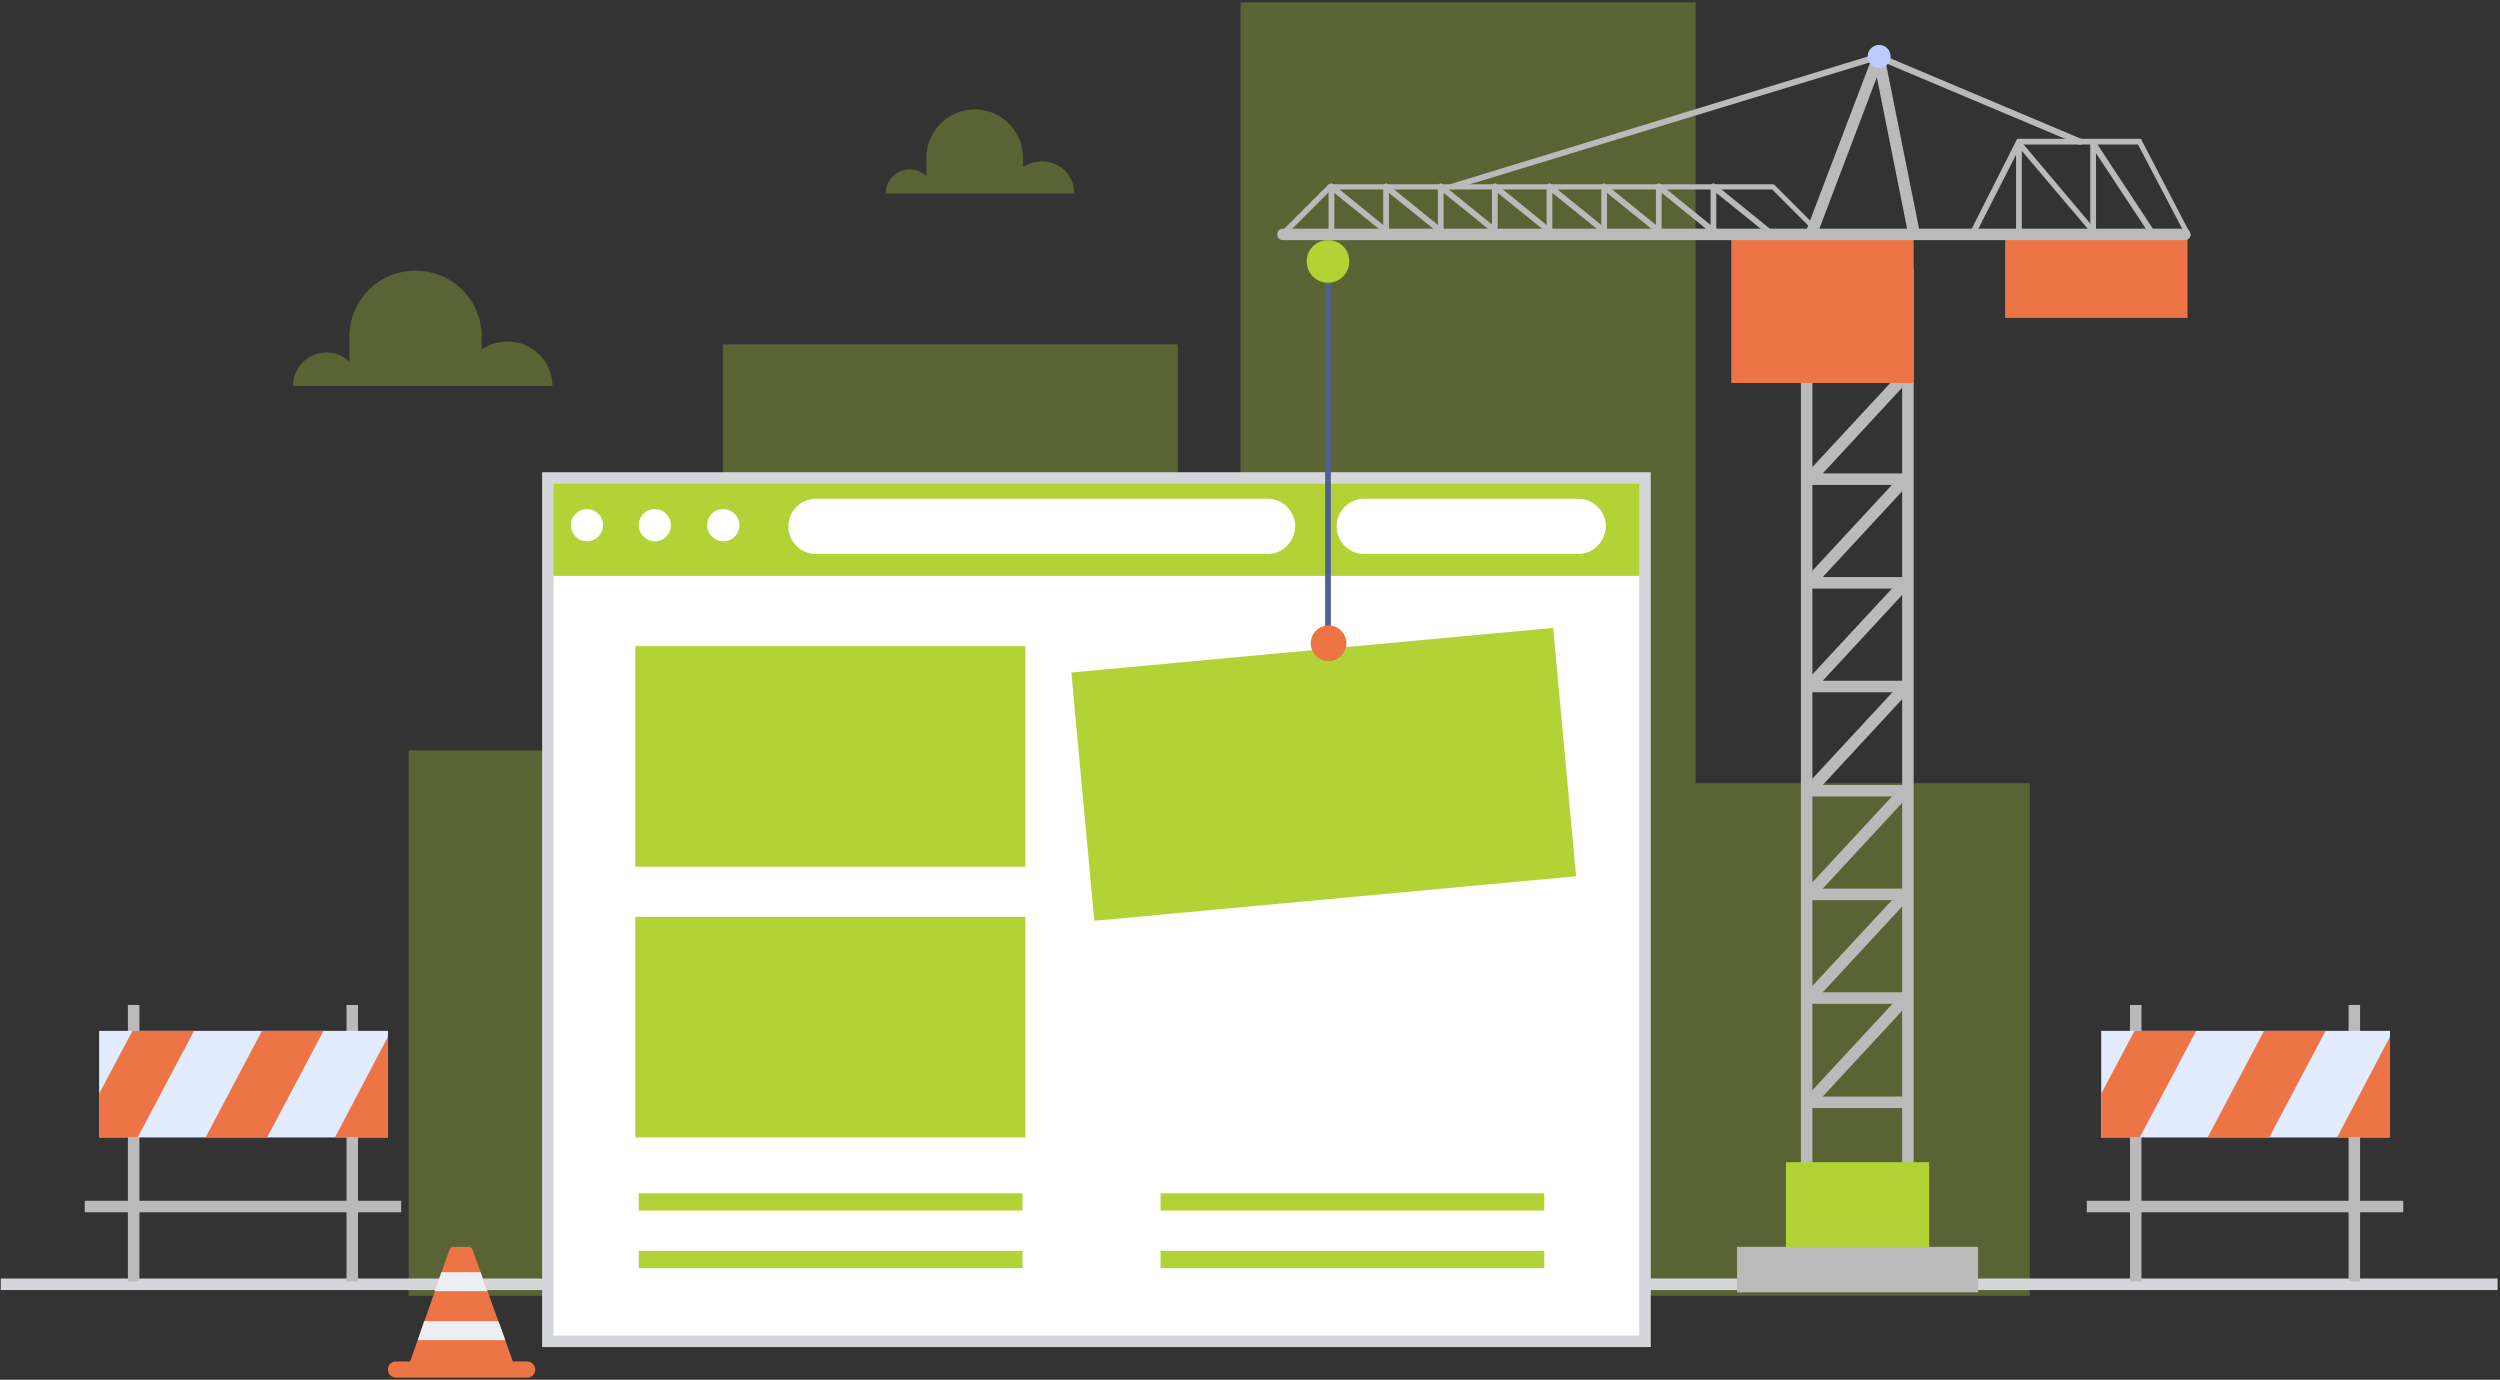 <svg viewBox="0 0 790 436" fill="none" xmlns="http://www.w3.org/2000/svg">
<rect x="0" y="0" width="790" height="436" fill="#333333" stroke="none"/>
<g opacity="0.3">
<path d="M228.394 237.129H129.132V409.471H228.394H255.481H372.195V108.828H228.394V237.129Z" fill="#B2D235"/>
<path d="M535.813 247.502V0.728H392.011V409.471H530.177H535.813H641.437V247.502H535.813Z" fill="#B2D235"/>
</g>
<rect x="0.238" y="404.011" width="789" height="3.64" fill="#D5D6DA"/>
<rect x="173.127" y="151.049" width="346.687" height="272.799" fill="#B2D235"/>
<rect x="173.127" y="181.987" width="346.687" height="241.861" fill="white"/>
<ellipse cx="185.489" cy="165.972" rx="5.09" ry="5.096" fill="white"/>
<path d="M212.032 165.972C212.032 168.702 209.85 171.068 206.942 171.068C204.215 171.068 201.851 168.884 201.851 165.972C201.851 163.06 204.033 160.877 206.942 160.877C209.85 160.877 212.032 163.242 212.032 165.972Z" fill="white"/>
<path d="M233.666 165.972C233.666 168.702 231.484 171.068 228.575 171.068C225.848 171.068 223.485 168.884 223.485 165.972C223.485 163.06 225.667 160.877 228.575 160.877C231.302 160.877 233.666 163.242 233.666 165.972Z" fill="white"/>
<path d="M400.556 175.072H257.845C253.118 175.072 249.118 171.25 249.118 166.336C249.118 161.604 252.936 157.601 257.845 157.601H400.556C405.282 157.601 409.282 161.422 409.282 166.336C409.1 171.25 405.282 175.072 400.556 175.072Z" fill="white"/>
<path d="M498.726 175.072H431.097C426.371 175.072 422.371 171.25 422.371 166.336C422.371 161.604 426.189 157.601 431.097 157.601H498.726C503.453 157.601 507.452 161.422 507.452 166.336C507.271 171.25 503.453 175.072 498.726 175.072Z" fill="white"/>
<rect x="200.76" y="289.723" width="123.259" height="69.701" fill="#B2D235"/>
<rect x="200.76" y="204.189" width="123.259" height="69.701" fill="#B2D235"/>
<rect x="201.851" y="377.077" width="121.259" height="5.46" fill="#B2D235"/>
<rect x="201.851" y="395.276" width="121.259" height="5.46" fill="#B2D235"/>
<rect x="366.741" y="377.077" width="121.259" height="5.46" fill="#B2D235"/>
<rect x="366.741" y="395.276" width="121.259" height="5.46" fill="#B2D235"/>
<path fill-rule="evenodd" clip-rule="evenodd" d="M171.309 425.668H521.633V149.229H171.309V425.668ZM517.997 422.028H174.945V152.869H517.997V422.028Z" fill="#D5D6DA"/>
<path fill-rule="evenodd" clip-rule="evenodd" d="M569.082 384.721H604.714V84.988H569.082V384.721ZM601.078 381.081H572.718V88.628H601.078V381.081Z" fill="#BABABA"/>
<rect x="564.355" y="367.25" width="45.267" height="32.576" fill="#B2D235"/>
<path d="M603.078 350.143H571.627C570.9 350.143 570.172 349.779 569.991 349.051C569.627 348.323 569.809 347.595 570.354 347.049L600.714 314.292L603.441 316.84L575.99 346.503H603.26V350.143H603.078Z" fill="#BABABA"/>
<path d="M603.078 317.204H571.627C570.9 317.204 570.172 316.84 569.991 316.112C569.809 315.384 569.809 314.656 570.354 314.11L600.714 281.352L603.441 283.9L575.99 313.564H603.26V317.204H603.078Z" fill="#BABABA"/>
<path d="M603.078 284.446H571.627C570.9 284.446 570.172 284.082 569.991 283.354C569.627 282.626 569.809 281.898 570.354 281.352L600.714 248.594L603.441 251.142L575.99 280.806H603.26V284.446H603.078Z" fill="#BABABA"/>
<path d="M603.078 251.688H571.627C570.9 251.688 570.172 251.324 569.991 250.596C569.627 249.868 569.809 249.14 570.354 248.594L600.714 215.837L603.441 218.384L575.99 248.048H603.26V251.688H603.078Z" fill="#BABABA"/>
<path d="M603.078 218.748H571.627C570.9 218.748 570.172 218.385 569.991 217.657C569.627 216.929 569.809 216.201 570.354 215.655L600.714 182.897L603.441 185.445L575.99 215.109H603.26V218.748H603.078Z" fill="#BABABA"/>
<path d="M603.078 185.991H571.627C570.9 185.991 570.172 185.627 569.991 184.899C569.627 184.171 569.809 183.443 570.354 182.897L600.714 150.139L603.441 152.687L575.99 182.351H603.26V185.991H603.078Z" fill="#BABABA"/>
<path d="M603.078 153.233H571.627C570.9 153.233 570.172 152.869 569.991 152.141C569.627 151.413 569.809 150.685 570.354 150.139L600.714 117.382L603.441 119.929L575.99 149.593H603.26V153.233H603.078Z" fill="#BABABA"/>
<path d="M603.078 120.293H571.627C570.9 120.293 570.172 119.929 569.991 119.202C569.627 118.474 569.809 117.746 570.354 117.2L600.714 84.442L603.441 86.99L575.99 116.654H603.26V120.293H603.078Z" fill="#516092"/>
<rect x="547.084" y="72.431" width="57.63" height="48.59" fill="#ED7445"/>
<rect x="633.62" y="72.431" width="57.63" height="28.026" fill="#ED7445"/>
<path d="M690.34 75.889H405.464C404.373 75.889 403.646 75.161 403.646 74.069C403.646 72.977 404.373 72.249 405.464 72.249H690.34C691.431 72.249 692.158 72.977 692.158 74.069C692.158 75.161 691.431 75.889 690.34 75.889Z" fill="#BABABA"/>
<rect x="418.735" y="82.622" width="1.818" height="118.292" fill="#516092"/>
<rect x="548.902" y="394.002" width="76.173" height="14.377" fill="#BABABA"/>
<path d="M575.99 75.343C575.808 75.343 575.445 75.343 575.263 75.161L559.992 59.874H420.735L406.373 74.251C406.01 74.615 405.464 74.615 405.101 74.251C404.737 73.887 404.737 73.341 405.101 72.977L419.826 58.236H560.537L576.172 73.887C576.535 74.251 576.535 74.797 576.172 75.161C576.535 75.343 576.354 75.343 575.99 75.343Z" fill="#BABABA"/>
<path d="M691.613 75.343C691.249 75.343 690.886 75.161 690.886 74.797L675.615 45.679H638.71L624.348 73.887C624.166 74.251 623.621 74.433 623.075 74.251C622.712 74.069 622.53 73.523 622.712 72.977L637.437 43.859H676.524L692.158 73.887C692.34 74.251 692.158 74.797 691.795 75.161C691.795 75.343 691.795 75.343 691.613 75.343Z" fill="#BABABA"/>
<path d="M426.371 82.622C426.371 86.262 423.462 89.356 419.644 89.356C416.008 89.356 412.918 86.444 412.918 82.622C412.918 78.982 415.827 75.889 419.644 75.889C423.462 75.889 426.371 78.8 426.371 82.622Z" fill="#B2D235"/>
<path d="M338.547 212.505L490.796 198.419L498.04 276.889L345.791 290.974L338.547 212.505Z" fill="#B2D235"/>
<path d="M459.094 59.874C458.731 59.874 458.367 59.692 458.185 59.146C458.004 58.6 458.367 58.236 458.731 58.054L593.261 16.925C593.443 16.925 593.624 16.925 593.806 16.925L657.617 43.859C658.162 44.041 658.344 44.587 658.162 45.133C657.981 45.679 657.435 45.861 656.89 45.679L593.443 18.927L459.094 59.874C459.276 59.874 459.276 59.874 459.094 59.874Z" fill="#BABABA"/>
<path d="M572.536 75.525C572.354 75.525 572.172 75.525 571.809 75.343C570.9 74.979 570.354 73.887 570.718 72.977L591.988 17.107C592.352 16.379 593.079 15.833 593.806 16.015C594.533 16.015 595.26 16.743 595.442 17.471L606.35 71.885C606.532 72.795 605.986 73.887 604.896 74.069C603.987 74.251 602.896 73.705 602.714 72.613L593.079 24.386L574.172 74.251C573.99 75.161 573.263 75.525 572.536 75.525Z" fill="#BABABA"/>
<path d="M597.442 17.835C597.442 19.837 595.806 21.474 593.806 21.474C591.806 21.474 590.17 19.837 590.17 17.835C590.17 15.833 591.806 14.195 593.806 14.195C595.806 14.195 597.442 15.833 597.442 17.835Z" fill="#BCCCFD"/>
<path d="M440.006 75.525C439.824 75.525 439.642 75.525 439.46 75.343L421.644 60.966V74.433C421.644 74.979 421.281 75.343 420.735 75.343C420.19 75.343 419.826 74.979 419.826 74.433V58.964C419.826 58.6 420.008 58.236 420.372 58.054C420.735 57.872 421.099 57.872 421.281 58.236L440.551 73.887C440.915 74.251 440.915 74.797 440.733 75.161C440.551 75.525 440.187 75.525 440.006 75.525Z" fill="#BABABA"/>
<path d="M457.276 75.525C457.095 75.525 456.913 75.525 456.731 75.343L438.915 60.966V74.433C438.915 74.979 438.551 75.343 438.006 75.343C437.46 75.343 437.097 74.979 437.097 74.433V58.964C437.097 58.6 437.279 58.236 437.642 58.054C438.006 57.872 438.369 57.872 438.551 58.236L457.822 73.887C458.185 74.251 458.185 74.797 458.004 75.161C457.64 75.525 457.458 75.525 457.276 75.525Z" fill="#BABABA"/>
<path d="M474.547 75.525C474.365 75.525 474.184 75.525 474.002 75.343L456.186 60.966V74.433C456.186 74.979 455.822 75.343 455.277 75.343C454.731 75.343 454.368 74.979 454.368 74.433V58.964C454.368 58.6 454.549 58.236 454.913 58.054C455.277 57.872 455.64 57.872 455.822 58.236L475.092 73.887C475.456 74.251 475.456 74.797 475.274 75.161C474.911 75.525 474.729 75.525 474.547 75.525Z" fill="#BABABA"/>
<path d="M491.636 75.525C491.454 75.525 491.272 75.525 491.091 75.343L473.275 60.966V74.433C473.275 74.979 472.911 75.343 472.366 75.343C471.82 75.343 471.457 74.979 471.457 74.433V58.964C471.457 58.6 471.638 58.236 472.002 58.054C472.366 57.872 472.729 57.872 472.911 58.236L492.181 73.887C492.545 74.251 492.545 74.797 492.363 75.161C492.181 75.525 492 75.525 491.636 75.525Z" fill="#BABABA"/>
<path d="M508.907 75.525C508.725 75.525 508.543 75.525 508.361 75.343L490.545 60.966V74.433C490.545 74.979 490.182 75.343 489.636 75.343C489.091 75.343 488.727 74.979 488.727 74.433V58.964C488.727 58.6 488.909 58.236 489.273 58.054C489.636 57.872 490 57.872 490.182 58.236L509.452 73.887C509.816 74.251 509.816 74.797 509.634 75.161C509.452 75.525 509.27 75.525 508.907 75.525Z" fill="#BABABA"/>
<path d="M526.178 75.525C525.996 75.525 525.814 75.525 525.632 75.343L507.816 60.966V74.433C507.816 74.979 507.452 75.343 506.907 75.343C506.362 75.343 505.998 74.979 505.998 74.433V58.964C505.998 58.6 506.18 58.236 506.543 58.054C506.907 57.872 507.271 57.872 507.452 58.236L526.723 73.887C527.087 74.251 527.087 74.797 526.905 75.161C526.723 75.525 526.541 75.525 526.178 75.525Z" fill="#BABABA"/>
<path d="M543.448 75.525C543.266 75.525 543.085 75.525 542.903 75.343L525.087 60.966V74.433C525.087 74.979 524.723 75.343 524.178 75.343C523.632 75.343 523.269 74.979 523.269 74.433V58.964C523.269 58.6 523.451 58.236 523.814 58.054C524.178 57.872 524.541 57.872 524.723 58.236L543.994 73.887C544.357 74.251 544.357 74.797 544.175 75.161C543.994 75.525 543.812 75.525 543.448 75.525Z" fill="#BABABA"/>
<path d="M560.719 75.525C560.537 75.525 560.355 75.525 560.174 75.343L542.357 60.966V74.433C542.357 74.979 541.994 75.343 541.448 75.343C540.903 75.343 540.539 74.979 540.539 74.433V58.964C540.539 58.6 540.721 58.236 541.085 58.054C541.448 57.872 541.812 57.872 541.994 58.236L561.264 73.887C561.628 74.251 561.628 74.797 561.446 75.161C561.264 75.525 561.083 75.525 560.719 75.525Z" fill="#BABABA"/>
<path d="M662.889 75.525C662.707 75.525 662.344 75.343 662.162 75.161L638.892 47.681V74.251C638.892 74.797 638.528 75.161 637.983 75.161C637.437 75.161 637.074 74.797 637.074 74.251V45.497C637.074 45.133 637.256 44.769 637.619 44.587C637.983 44.405 638.346 44.587 638.71 44.769L663.434 74.069C663.798 74.433 663.798 74.979 663.253 75.343C663.253 75.525 663.071 75.525 662.889 75.525Z" fill="#BABABA"/>
<path d="M680.705 75.525C680.342 75.525 680.16 75.343 679.978 75.161L662.344 48.409V74.433C662.344 74.979 661.98 75.343 661.435 75.343C660.889 75.343 660.526 74.979 660.526 74.433V45.497C660.526 45.133 660.707 44.769 661.253 44.587C661.616 44.405 661.98 44.587 662.344 44.951L681.614 74.251C681.978 74.615 681.796 75.161 681.432 75.525C681.069 75.525 680.887 75.525 680.705 75.525Z" fill="#BABABA"/>
<path d="M425.462 203.28C425.462 206.373 422.917 208.921 419.826 208.921C416.736 208.921 414.19 206.373 414.19 203.28C414.19 200.186 416.736 197.638 419.826 197.638C422.917 197.638 425.462 200.186 425.462 203.28Z" fill="#ED7445"/>
<rect x="109.498" y="317.567" width="3.636" height="87.354" fill="#BABABA"/>
<rect x="40.415" y="317.567" width="3.636" height="87.354" fill="#BABABA"/>
<rect x="31.325" y="325.757" width="91.262" height="33.668" fill="#E3EBFF"/>
<path d="M122.588 359.424V327.577L105.862 359.424H122.588Z" fill="#ED7445"/>
<path d="M64.958 359.424H84.41L102.226 325.757H82.774L64.958 359.424Z" fill="#ED7445"/>
<path d="M41.87 325.757L31.325 345.593V359.424H43.506L61.322 325.757H41.87Z" fill="#ED7445"/>
<rect x="26.78" y="379.443" width="99.989" height="3.64" fill="#BABABA"/>
<rect x="742.153" y="317.567" width="3.636" height="87.354" fill="#BABABA"/>
<rect x="673.07" y="317.567" width="3.636" height="87.354" fill="#BABABA"/>
<rect x="663.98" y="325.757" width="91.262" height="33.668" fill="#E3EBFF"/>
<path d="M755.242 359.424V327.577L738.517 359.424H755.242Z" fill="#ED7445"/>
<path d="M697.612 359.424H717.065L734.881 325.757H715.428L697.612 359.424Z" fill="#ED7445"/>
<path d="M674.524 325.757L663.98 345.593V359.424H676.16L693.976 325.757H674.524Z" fill="#ED7445"/>
<rect x="659.435" y="379.443" width="99.989" height="3.64" fill="#BABABA"/>
<path d="M166.583 430.217H125.133C123.678 430.217 122.588 431.309 122.588 432.765C122.588 434.221 123.678 435.313 125.133 435.313H166.583C168.037 435.313 169.128 434.221 169.128 432.765C169.128 431.309 167.855 430.217 166.583 430.217Z" fill="#ED7445"/>
<path d="M149.312 394.912C149.13 394.366 148.585 394.002 148.039 394.002H143.312C142.767 394.002 142.222 394.366 142.04 394.912L128.587 433.129H163.128L149.312 394.912Z" fill="#ED7445"/>
<path d="M139.495 402.009L137.313 408.015H154.039L151.857 402.009H139.495Z" fill="#ECEFF1"/>
<path d="M134.041 417.478L132.041 423.484H159.674L157.493 417.478H134.041Z" fill="#ECEFF1"/>
<path opacity="0.3" d="M160.401 107.918C157.311 107.918 154.584 108.828 152.221 110.466V106.462C152.221 94.815 142.949 85.534 131.314 85.534C119.679 85.534 110.407 94.815 110.407 106.462V114.288C108.589 112.468 106.044 111.376 103.135 111.376C97.318 111.376 92.591 116.108 92.591 121.931H174.582C174.582 114.288 168.219 107.918 160.401 107.918Z" fill="#B2D235"/>
<path opacity="0.3" d="M329.291 50.956C327.11 50.956 325.11 51.684 323.292 52.776V49.864C323.292 41.493 316.565 34.578 308.021 34.578C299.658 34.578 292.75 41.311 292.75 49.864V55.688C291.296 54.414 289.478 53.504 287.478 53.504C283.296 53.504 279.842 56.962 279.842 61.148H339.472C339.472 55.506 334.927 50.956 329.291 50.956Z" fill="#B2D235"/>
</svg>
